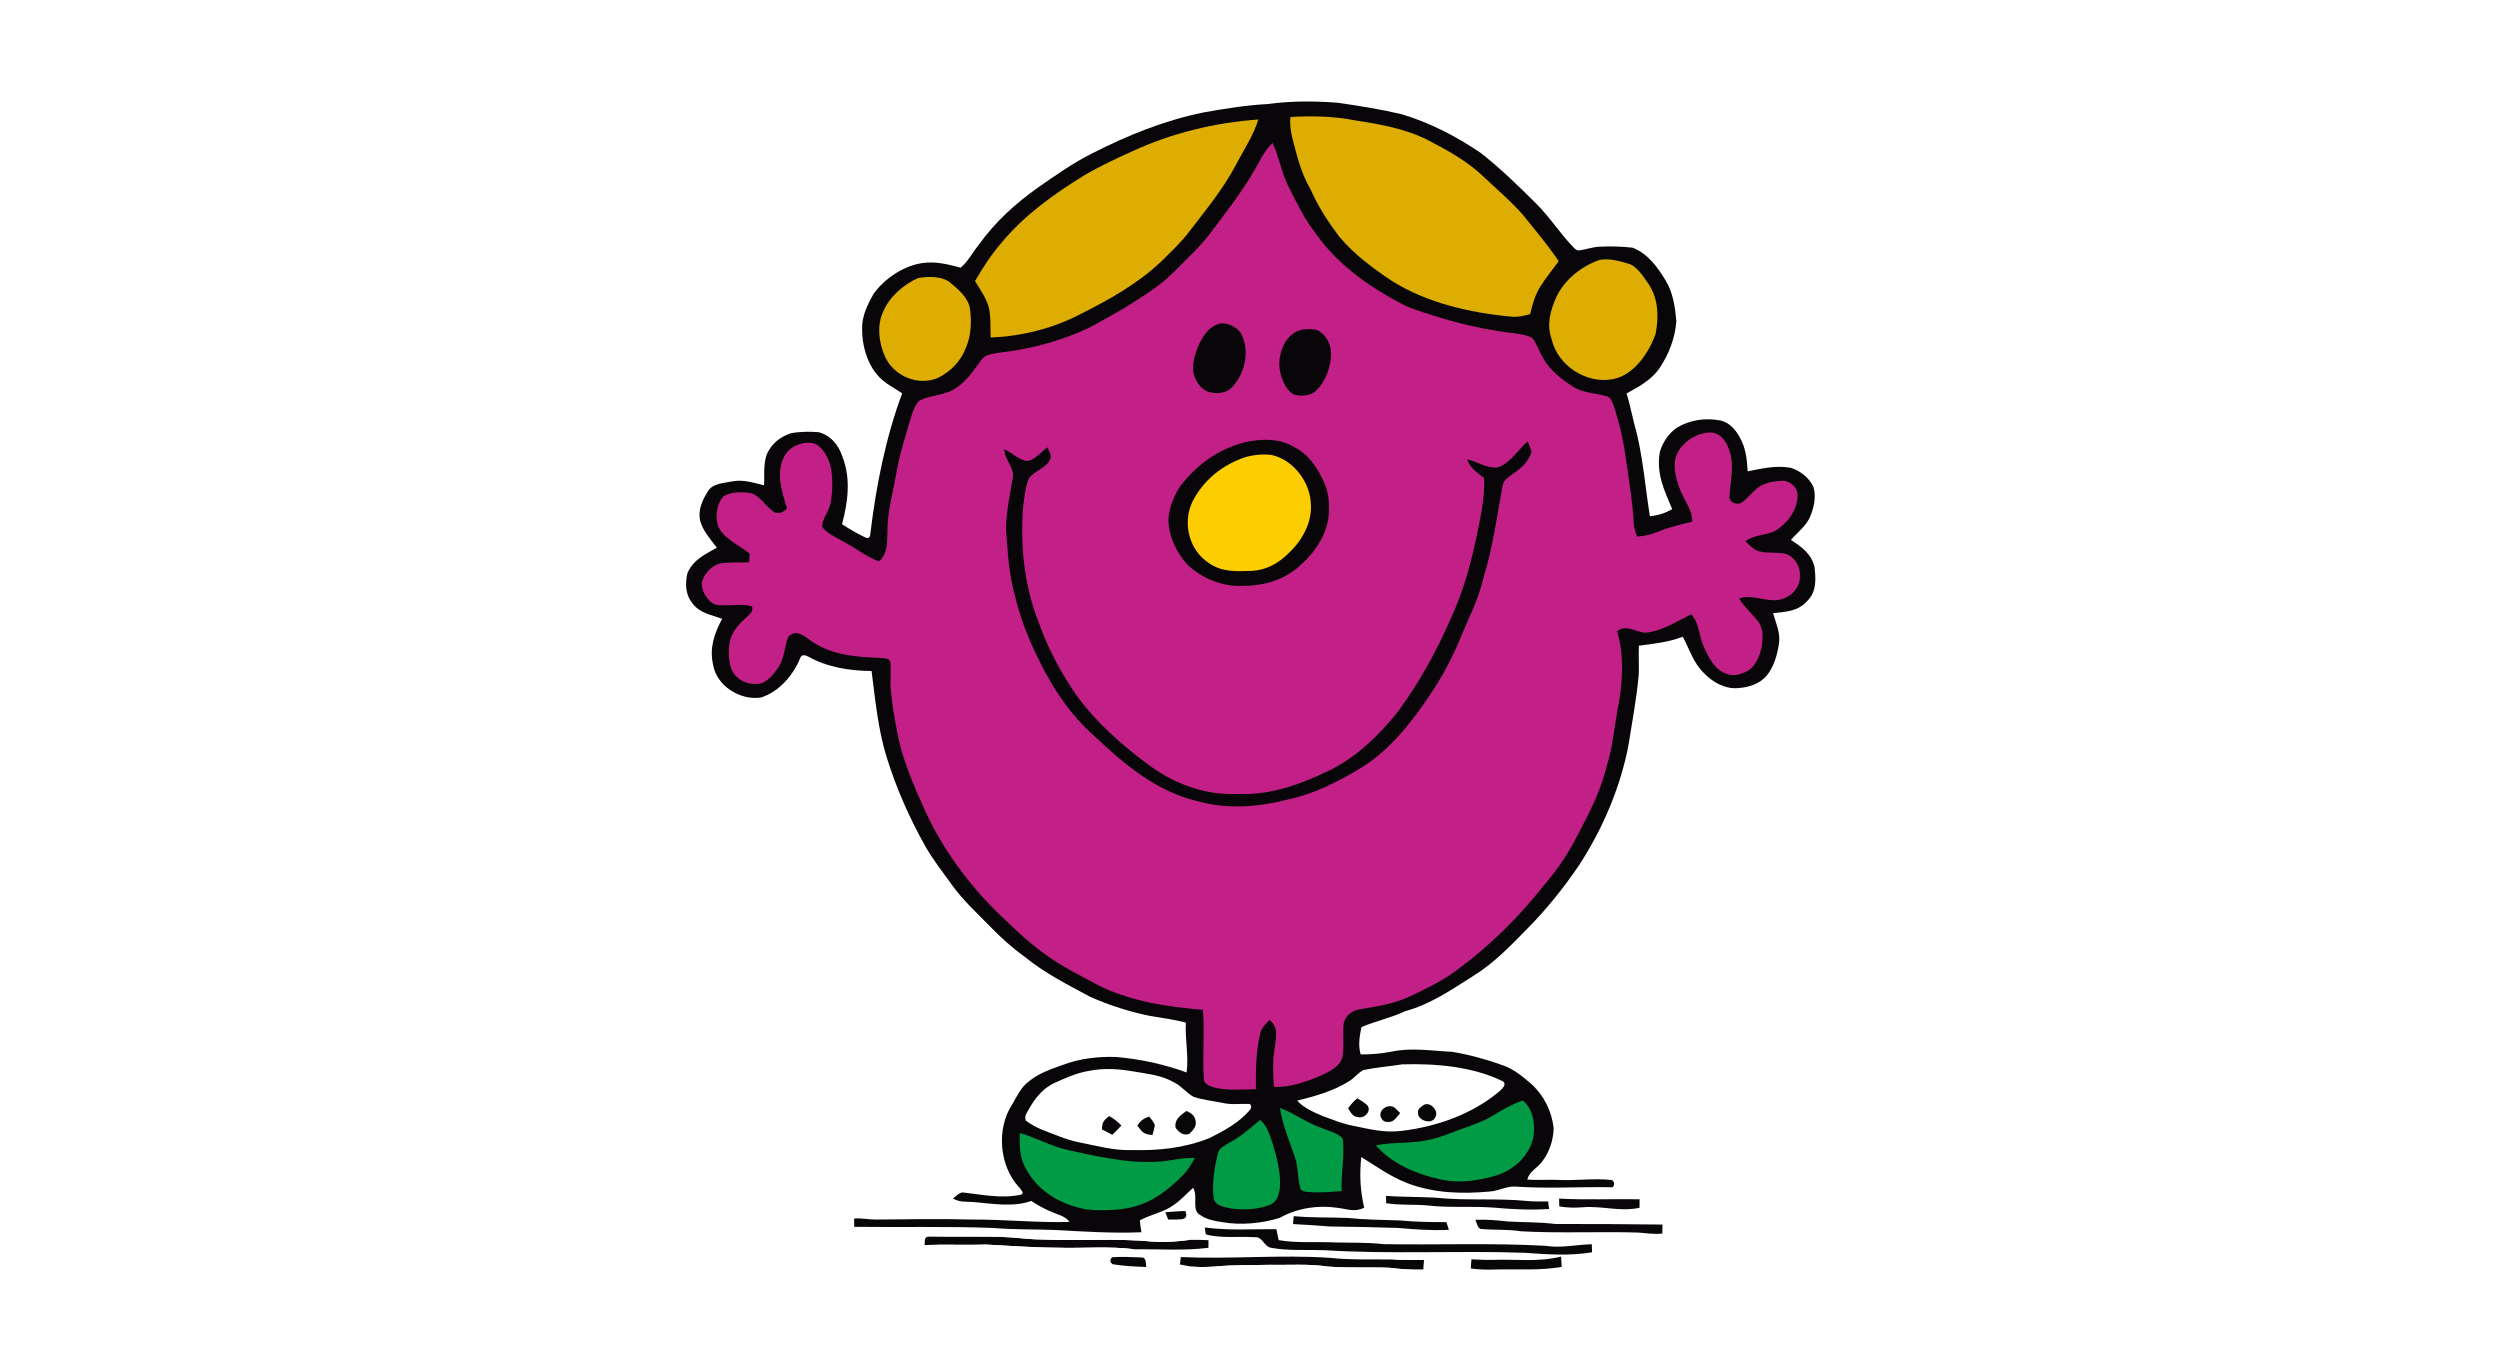 <svg width="1330" height="730" viewBox="0 0 1330 730" fill="none" xmlns="http://www.w3.org/2000/svg">
<rect x="0" y="0" width="1330" height="730" fill="#333333" stroke="none"/>
<g clip-path="url(#clip0_2_348)">
<path d="M0 0H1330V730H0V0Z" fill="white"/>
<path d="M674.468 55.344C686.668 53.691 699.201 53.691 711.454 54.651C722.921 56.264 734.414 58.117 745.681 60.758C760.694 65.264 774.694 72.517 787.641 81.277C798.041 89.384 807.561 98.677 816.894 107.984C824.441 115.317 829.868 124.211 837.214 131.704C837.894 132.477 838.668 132.997 839.534 133.251C843.534 132.877 847.268 131.317 851.334 131.224C857.094 130.957 862.948 131.104 868.668 131.797C876.721 135.064 881.908 142.144 886.201 149.371C890.068 155.704 891.188 163.517 891.814 170.811C891.241 179.664 887.828 188.384 882.961 195.757C878.401 202.277 872.094 205.597 865.321 209.317C867.508 216.251 868.681 223.411 870.734 230.384C874.188 244.864 875.401 259.917 877.734 274.611C882.254 274.197 885.668 273.037 889.628 270.891C885.294 260.624 880.988 251.904 883.081 240.277C884.614 235.224 887.734 230.531 892.121 227.517C899.081 223.304 907.508 222.157 915.441 223.731C920.161 224.877 923.321 228.611 925.574 232.691C928.788 238.344 929.401 244.371 929.748 250.744C937.588 249.251 944.668 247.424 952.774 248.891C957.934 250.584 962.401 254.117 964.761 259.064C966.268 264.011 965.068 269.944 963.068 274.624C961.188 279.584 956.268 283.184 952.774 287.237C958.614 291.064 963.748 294.637 965.374 301.891C966.028 308.291 966.468 314.691 961.574 319.597C956.561 325.317 950.294 325.371 943.281 326.237C944.761 331.424 947.321 336.931 946.401 342.371C945.494 348.384 943.828 354.544 939.948 359.371C936.268 363.757 930.334 365.717 924.774 366.051C917.934 366.717 911.254 363.037 906.641 358.237C901.094 353.037 898.774 345.371 895.241 338.731C887.654 341.717 879.894 342.451 871.894 343.504C871.641 348.611 872.028 353.717 871.814 358.824C870.681 371.677 868.268 384.277 866.254 396.997C861.868 419.277 852.681 440.731 840.401 459.784C832.081 472.091 822.748 483.811 812.254 494.331C803.294 503.464 794.761 512.411 783.788 519.197C772.521 526.344 760.561 534.544 747.628 537.917C740.081 541.517 731.934 543.131 724.268 546.424C723.308 551.371 722.441 555.997 723.881 560.971C729.561 560.984 734.988 560.531 740.574 559.424C751.014 557.237 761.388 559.037 772.468 559.557C781.601 561.077 790.801 563.571 799.508 566.744C805.534 568.837 810.014 572.691 814.774 576.784C821.414 582.811 825.561 591.264 826.534 600.144C826.441 606.557 824.188 613.211 820.188 618.237C817.428 621.757 813.708 623.077 812.521 627.477C817.934 628.037 823.321 627.437 828.748 627.704C838.401 628.237 847.774 626.664 857.574 627.784C858.988 628.851 859.108 630.144 857.934 631.624C840.708 631.277 823.228 632.477 806.014 631.251C801.561 631.024 797.321 633.504 792.814 633.877C777.721 635.237 763.081 634.877 748.734 629.464C739.774 625.971 732.281 620.597 724.214 615.557C723.188 624.664 723.628 633.557 725.748 642.477C720.761 645.104 716.628 643.104 711.441 642.557C700.908 640.997 690.028 642.731 680.721 647.944C671.214 650.877 660.094 651.931 650.254 650.184C646.214 649.584 641.908 648.824 638.521 646.384C633.641 643.931 637.574 636.291 634.721 631.931C631.081 635.157 628.228 638.477 624.348 641.117C619.161 644.944 612.068 646.064 606.361 649.264C606.561 651.371 606.948 653.464 607.214 655.557C591.761 656.211 576.174 655.144 560.748 654.344C550.001 653.904 539.201 654.237 528.494 653.277C503.801 652.344 479.094 652.984 454.428 652.677C454.414 651.211 454.401 649.744 454.388 648.277C458.321 647.917 462.081 648.837 466.001 648.797C483.041 648.664 500.068 648.317 517.094 648.797C534.454 648.704 551.628 650.544 569.001 650.077C566.641 646.944 563.348 646.451 559.988 644.944C555.948 643.371 552.228 641.264 548.628 638.891C539.308 642.344 527.721 640.357 518.041 639.477C514.108 639.211 510.548 639.744 507.001 637.584C508.561 636.504 510.534 634.037 512.614 634.424C522.681 635.557 533.068 637.824 543.214 635.544C545.201 634.797 543.081 632.877 542.441 631.944C531.548 620.584 529.908 600.504 538.548 587.437C540.948 583.291 543.081 578.664 546.894 575.664C552.521 570.904 558.894 568.864 565.694 566.424C574.641 563.091 584.468 561.957 593.974 562.331C606.721 563.451 619.254 566.157 631.268 570.557C632.481 561.797 630.348 552.904 630.894 544.024C624.654 542.384 618.294 541.557 611.934 540.504C600.974 538.291 590.201 534.824 579.974 530.317C568.148 523.944 555.548 517.571 545.188 509.051C538.468 504.224 532.428 498.797 526.681 492.851C519.774 485.717 511.988 478.651 506.294 470.584C501.454 463.784 496.281 457.317 492.161 450.024C483.761 435.064 476.774 419.211 471.694 402.824C467.108 387.971 465.708 372.744 463.681 356.984C452.121 356.851 440.254 355.077 430.068 349.344C428.481 348.504 426.548 347.957 425.721 350.051C422.068 359.171 414.361 368.197 404.721 371.091C393.801 372.731 381.081 364.864 379.334 353.477C377.348 344.637 380.068 336.891 384.188 329.197C378.308 327.037 372.001 326.184 368.174 320.691C364.534 316.091 364.508 310.371 365.708 304.904C368.921 297.637 374.948 295.051 381.374 291.344C378.108 287.117 374.054 282.531 372.561 277.317C371.121 271.531 373.561 266.171 376.601 261.384C379.134 257.091 385.001 257.037 389.374 256.131C395.508 254.917 400.601 256.811 406.481 258.197C406.814 252.277 405.708 244.384 409.228 239.304C411.748 234.904 416.081 232.037 420.788 230.477C425.561 229.584 430.668 229.571 435.494 229.917C442.081 231.677 446.201 236.877 448.268 243.157C452.721 254.824 451.094 267.104 447.974 278.851C451.894 281.504 456.041 283.811 460.281 285.904C462.014 286.651 462.748 286.064 462.988 284.237C466.028 258.877 471.041 233.237 479.961 209.237C475.348 206.104 470.334 203.811 466.748 199.491C461.081 192.824 458.521 183.384 458.654 174.757C458.454 168.291 461.641 161.691 464.828 156.211C470.854 147.891 481.041 141.184 491.308 139.864C498.241 139.011 504.468 140.677 511.068 142.411C514.868 139.277 517.334 134.371 520.481 130.557C529.108 118.357 540.134 108.304 552.294 99.704C561.641 93.211 570.708 86.811 580.894 81.651C599.921 71.997 619.388 64.064 640.361 59.797C651.628 57.797 663.028 55.958 674.468 55.344Z" fill="#080609"/>
<path d="M686.508 62.237C697.894 61.544 709.814 61.811 721.041 64.051C734.281 66.078 748.601 68.651 760.534 74.998C770.654 80.278 780.321 85.651 788.721 93.491C795.948 100.424 803.814 106.944 810.361 114.504C816.828 122.558 823.494 130.371 829.241 138.971C826.014 143.411 822.468 147.664 819.534 152.304C816.641 156.931 815.308 161.891 814.001 167.131C810.481 168.064 807.081 168.891 803.414 168.384C782.014 166.397 758.974 161.078 740.601 149.531C730.361 142.731 720.334 135.291 712.414 125.824C706.521 117.971 701.228 109.864 697.268 100.864C692.254 92.371 690.028 83.118 687.588 73.664C686.654 69.904 686.094 66.118 686.508 62.237Z" fill="#DDAD01"/>
<path d="M669.455 63.571C666.641 72.411 661.815 79.491 657.548 87.611C651.015 100.197 641.495 111.717 632.881 122.957C628.468 128.864 623.308 133.611 618.068 138.811C605.761 150.717 589.668 159.664 574.441 167.291C559.895 174.837 543.335 178.917 527.015 179.571C526.841 174.424 527.161 168.984 526.148 163.931C524.895 158.797 521.388 154.011 518.721 149.504C522.975 142.131 527.588 135.051 533.228 128.637C545.495 113.997 560.548 103.397 576.641 93.371C584.908 88.504 593.655 84.411 602.388 80.464C623.428 70.771 646.388 65.211 669.455 63.571Z" fill="#DDAD01"/>
<path d="M677.001 76.131C680.481 83.438 681.641 91.424 685.214 98.664C689.588 107.384 693.681 116.064 699.681 123.824C711.428 140.664 727.854 152.238 745.814 161.704C750.574 164.198 755.588 165.664 760.694 167.264C775.588 172.238 791.134 175.651 806.734 177.464C809.548 177.998 813.054 178.358 815.428 180.051C817.721 183.251 818.974 187.198 820.974 190.598C824.401 196.838 830.721 201.704 836.588 205.571C842.121 209.184 848.428 209.011 854.561 210.744C856.961 211.304 857.494 213.518 858.361 215.504C861.708 225.384 863.814 235.451 865.241 245.771C866.628 256.371 868.574 266.758 869.081 277.464C869.121 280.358 869.854 282.811 870.961 285.464C874.761 285.118 878.334 284.464 881.868 282.958C887.828 280.518 894.041 279.064 900.281 277.491C900.321 271.464 896.908 267.704 894.668 262.451C892.401 257.398 890.574 251.504 890.974 245.918C891.854 237.371 900.721 230.731 908.894 230.118C914.401 229.611 917.694 233.758 919.588 238.371C923.041 247.238 920.548 255.318 920.081 264.184C919.641 267.238 924.388 268.998 926.574 267.371C930.348 264.811 933.228 260.171 937.281 258.078C940.521 256.624 944.214 255.958 947.748 255.798C952.254 255.478 956.721 259.464 956.321 264.078C955.974 271.758 950.788 278.424 944.481 282.411C939.268 284.944 933.454 284.331 928.521 287.944C930.641 289.838 932.988 292.584 935.814 293.318C940.508 294.531 945.694 293.544 950.361 294.731C955.121 296.558 957.948 301.758 957.561 306.744C957.588 312.624 953.081 317.344 947.614 318.851C940.108 320.851 932.521 315.771 925.214 318.424C928.028 323.091 932.161 326.504 935.414 330.771C938.174 334.304 937.868 339.571 937.294 343.758C936.401 348.224 934.401 353.811 930.481 356.464C927.001 358.544 922.494 360.118 918.534 358.464C912.268 356.504 908.734 349.518 906.348 343.904C903.614 337.678 904.214 331.931 899.774 326.811C891.761 330.651 884.401 335.718 875.254 336.624C869.788 336.238 865.454 331.984 860.281 335.758C864.281 349.118 863.254 364.224 860.481 377.758C858.694 387.838 857.854 397.918 854.708 407.744C851.361 421.864 844.668 433.998 838.001 446.718C833.494 455.384 828.108 463.078 821.761 470.491C808.361 487.544 792.748 503.078 775.268 515.931C767.574 521.758 758.468 526.131 749.748 530.224C741.308 534.118 732.454 535.438 723.388 536.958C719.281 537.531 715.948 540.158 714.894 544.224C714.134 550.051 715.281 556.251 714.228 562.038C713.081 567.304 707.668 569.838 703.281 571.971C695.414 575.318 686.348 578.664 677.708 578.198C677.241 571.091 676.974 564.104 678.188 557.051C678.788 551.424 680.454 546.771 675.374 542.624C673.694 544.531 671.281 546.504 670.654 549.024C668.028 559.264 668.121 569.051 668.121 579.478C660.934 579.558 653.121 580.264 646.094 578.584C644.068 578.064 640.668 576.771 640.494 574.318C639.561 562.011 641.001 549.531 639.948 537.238C624.774 535.864 610.134 534.078 595.681 528.944C586.348 525.851 578.508 520.971 569.881 516.411C557.388 509.744 546.614 500.891 536.521 491.024C517.668 473.904 501.708 452.864 491.348 429.544C485.801 417.091 479.988 403.784 477.481 390.384C475.881 382.304 474.468 374.104 473.841 365.891C473.441 361.184 474.321 356.291 473.534 351.651C472.321 349.878 469.348 350.198 467.454 349.958C454.281 349.491 441.041 348.304 430.201 340.024C426.401 337.491 423.601 334.998 419.374 338.678C417.294 344.118 417.494 349.731 414.174 354.891C412.028 358.131 409.094 361.918 405.374 363.371C399.334 365.064 392.414 362.531 389.534 356.811C387.548 352.704 387.574 347.464 387.961 343.011C388.628 337.278 392.121 332.958 396.268 329.211C398.241 327.038 400.748 326.051 400.188 322.651C394.041 320.664 386.628 322.958 380.388 321.558C376.294 319.931 372.374 313.438 373.628 309.024C374.841 304.984 378.668 301.038 382.721 299.824C387.854 298.904 393.294 299.398 398.494 299.144C398.614 297.624 398.761 296.091 398.894 294.571C393.281 289.958 384.388 286.411 381.814 279.331C380.494 274.331 381.321 268.184 384.761 264.171C388.694 261.624 394.374 261.598 398.854 262.251C404.321 263.224 407.454 269.944 412.134 272.544C415.014 273.704 416.508 272.238 418.708 270.664C416.881 264.411 414.468 257.318 414.974 250.771C415.468 245.998 417.121 240.931 421.348 238.198C424.668 236.064 429.174 234.811 433.068 235.878C438.308 238.011 441.308 244.664 442.254 249.918C443.014 255.491 442.974 261.838 441.908 267.371C441.134 271.771 437.574 275.704 437.321 280.078C439.534 283.651 444.388 285.678 447.948 287.704C454.761 291.144 460.414 296.038 467.654 298.704C472.348 294.184 471.921 288.798 472.121 282.798C471.988 272.584 475.054 262.158 476.814 251.931C478.188 243.571 480.601 235.544 483.041 227.451C484.521 222.918 485.548 217.078 488.748 213.424C494.161 210.238 501.294 210.518 506.921 207.451C512.321 204.478 516.708 199.078 520.148 194.078C521.361 192.464 522.628 190.424 524.401 189.384C527.388 188.064 530.921 187.731 534.134 187.278C547.014 185.718 559.748 182.491 571.801 177.664C580.921 174.184 589.374 168.664 597.988 163.998C607.228 158.078 617.334 152.158 624.881 144.291C631.841 137.264 638.908 130.851 644.801 122.851C652.494 112.544 660.321 102.611 666.801 91.478C670.201 85.984 672.174 80.531 677.001 76.131Z" fill="#C22086"/>
<path d="M850.734 138.331C855.614 137.291 861.214 138.731 865.908 140.144C870.748 141.331 874.081 146.931 876.814 150.757C882.321 158.797 882.548 168.437 880.774 177.704C877.174 187.731 869.268 199.637 858.014 201.717C844.081 204.411 828.814 194.597 825.548 180.717C822.708 172.864 824.681 165.344 827.961 158.037C832.308 148.784 841.254 141.731 850.734 138.331Z" fill="#DDAD01"/>
<path d="M488.214 147.971C493.801 146.971 501.534 146.664 506.041 150.798C510.294 154.344 515.254 158.664 516.054 164.464C516.921 171.518 516.708 178.531 513.814 185.131C511.174 192.198 505.601 197.811 498.881 201.091C488.348 205.451 475.734 200.171 470.934 189.944C467.561 182.624 466.308 172.878 470.014 165.451C473.361 157.664 480.668 151.504 488.214 147.971Z" fill="#DDAD01"/>
<path d="M649.121 172.091C653.348 171.424 659.508 174.571 660.935 178.824C664.788 187.584 662.068 198.864 655.681 205.744C652.188 209.571 647.001 209.757 642.348 208.291C638.481 206.584 635.935 202.651 634.975 198.637C633.935 193.424 635.908 187.531 638.095 182.824C640.508 177.904 643.495 173.531 649.121 172.091Z" fill="#080609"/>
<path d="M694.508 175.158C696.641 175.011 698.988 175.024 701.028 175.718C706.001 178.398 708.481 183.931 708.095 189.464C707.695 196.024 705.055 203.051 700.295 207.691C697.428 210.824 692.015 210.918 688.215 209.851C683.015 206.664 680.681 199.198 680.548 193.424C680.815 185.211 685.281 175.758 694.508 175.158Z" fill="#080609"/>
<path d="M665.121 234.691C673.201 233.424 681.175 233.464 688.401 237.797C696.348 241.811 700.895 248.851 704.468 256.731C707.188 262.877 707.481 269.517 706.655 276.117C704.908 286.557 697.801 296.011 689.695 302.517C681.441 309.131 671.175 311.811 660.721 311.677C650.281 312.144 639.761 307.744 632.081 300.797C625.935 294.264 621.535 285.024 621.588 275.957C622.108 269.771 624.668 263.331 628.188 258.251C637.428 246.331 650.161 237.517 665.121 234.691Z" fill="#080609"/>
<path d="M812.641 234.851C813.508 236.597 814.214 238.397 814.774 240.224C813.348 245.344 809.788 248.651 805.588 251.597C802.988 253.731 799.908 254.891 799.348 258.571C796.294 274.811 794.268 291.091 789.321 306.944C786.614 319.011 780.934 329.558 776.308 340.904C772.361 350.384 767.521 359.371 761.881 367.944C752.134 382.878 739.988 398.531 724.721 408.104C712.361 415.651 699.668 422.131 685.428 425.278C669.228 429.424 652.748 430.718 636.481 426.064C615.214 420.944 597.948 406.491 582.441 391.784C568.134 379.224 558.348 363.531 550.428 346.384C545.041 335.197 541.228 323.371 538.561 311.251C536.414 301.398 535.948 291.464 535.214 281.451C535.268 272.797 537.174 263.597 538.654 255.184C540.214 248.784 534.708 245.637 534.254 238.931C538.174 240.731 541.868 244.464 546.081 245.251C550.228 245.171 554.001 240.251 557.254 237.997C558.228 240.291 559.601 241.918 558.641 244.504C556.588 248.971 549.828 250.691 547.268 254.691C545.334 259.478 544.921 264.984 544.268 270.077C542.761 290.757 544.908 311.558 552.508 330.944C557.268 344.411 563.934 357.078 571.974 368.864C582.561 383.918 597.188 396.771 611.974 407.584C625.401 417.277 641.361 423.091 658.068 422.398C675.908 423.184 691.841 417.344 707.614 409.677C721.961 402.664 734.254 390.544 744.054 378.118C754.974 363.118 764.161 346.718 771.521 329.691C778.761 314.411 782.881 298.451 786.268 281.958C788.081 272.678 790.054 263.771 789.494 254.238C785.734 251.344 782.068 249.118 780.548 244.318C785.654 245.518 791.414 249.384 796.654 248.651C803.108 246.904 807.668 239.131 812.641 234.851Z" fill="#080609"/>
<path d="M663.135 243.011C667.348 241.931 672.041 241.477 676.361 242.024C688.041 244.491 697.108 256.531 697.388 268.277C698.055 278.117 692.588 287.771 685.535 294.291C680.295 299.571 673.708 303.277 666.148 303.691C657.761 303.984 650.028 304.504 642.841 299.384C632.481 292.317 629.055 278.291 634.321 267.011C640.161 255.331 650.748 246.931 663.135 243.011Z" fill="#FCCE01"/>
<path d="M745.974 566.237C763.654 565.717 783.134 567.317 799.281 575.131C802.108 576.851 798.881 579.451 797.441 580.784C783.188 592.744 764.134 599.451 745.814 601.597C736.521 602.837 728.334 600.637 719.334 598.797C714.188 597.784 709.134 595.744 704.188 593.957C699.294 591.864 693.694 589.557 690.094 585.544C700.068 582.984 709.348 580.557 718.161 574.917C720.721 573.291 722.721 570.451 725.481 569.237C732.228 567.837 739.161 567.304 745.974 566.237Z" fill="white"/>
<path d="M579.281 569.717C587.348 568.091 595.268 568.651 603.308 570.051C611.014 571.424 618.094 571.944 624.961 576.051C628.721 577.944 631.228 581.424 634.828 583.437C639.814 585.211 645.334 585.637 650.494 586.757C655.148 587.851 659.908 587.091 664.801 587.291C666.068 588.237 665.734 589.624 664.801 590.677C659.081 597.317 651.281 601.531 643.534 605.411C630.241 610.797 616.308 612.197 602.068 611.837C592.348 612.157 583.561 609.557 574.134 607.731C567.201 606.331 560.988 603.544 554.428 601.037C551.374 599.811 548.414 598.131 545.774 596.184C545.308 595.064 545.308 593.984 545.774 592.957C549.441 585.984 553.521 579.704 560.868 576.184C566.734 573.531 572.894 570.744 579.281 569.717Z" fill="white"/>
<path d="M722.001 584.291C724.014 585.477 726.254 586.637 727.748 588.464C729.468 591.637 725.588 595.211 722.374 594.291C719.521 594.051 718.561 591.717 717.214 589.571C718.614 587.584 720.161 585.891 722.001 584.291Z" fill="#080609"/>
<path d="M810.148 585.464C815.761 589.984 816.921 598.771 815.668 605.424C813.321 615.331 804.961 622.704 795.401 625.544C785.508 628.331 775.508 629.731 765.374 627.224C753.308 624.531 740.134 618.917 731.961 609.317C740.668 607.517 749.641 608.451 758.414 606.731C765.894 605.531 772.161 602.451 779.254 600.011C784.694 598.104 790.054 596.091 795.001 593.051C799.841 590.064 804.721 587.277 810.148 585.464Z" fill="#029B45"/>
<path d="M738.374 588.597C741.748 587.891 742.668 590.224 744.881 592.157C742.201 595.317 741.081 597.864 736.428 596.571C732.721 593.851 734.374 589.664 738.374 588.597Z" fill="#080609"/>
<path d="M757.094 588.064C760.494 585.451 765.921 591.051 763.494 594.517C761.668 598.584 754.201 596.011 754.374 592.157C754.134 589.944 755.548 589.251 757.094 588.064Z" fill="#080609"/>
<path d="M680.975 589.397C688.748 592.357 695.321 597.491 703.281 600.171C706.775 601.664 711.801 602.704 714.308 605.677C715.521 614.837 713.295 624.317 713.775 633.611C707.735 634.211 701.428 634.651 695.388 634.064C694.001 634.051 692.881 633.664 692.028 632.904C690.188 627.464 690.841 621.437 688.975 615.917C686.041 607.037 682.281 598.784 680.975 589.397Z" fill="#029B45"/>
<path d="M631.201 591.011C633.735 592.237 635.481 593.277 636.055 596.251C636.708 599.291 634.761 601.131 632.841 603.131C629.588 604.451 627.375 602.477 625.428 600.064C624.641 595.424 628.001 593.437 631.201 591.011Z" fill="#080609"/>
<path d="M590.028 593.757C592.574 595.077 594.601 596.717 596.588 598.771C595.014 600.477 593.388 602.131 591.708 603.744C589.894 602.771 588.068 601.797 586.254 600.837C586.348 596.984 587.054 596.131 590.028 593.757Z" fill="#080609"/>
<path d="M611.361 593.958C612.414 595.438 614.041 597.024 614.374 598.864C614.001 600.518 613.588 602.158 613.108 603.798C608.654 603.651 607.628 602.264 605.054 598.838C606.814 596.064 608.348 595.104 611.361 593.958Z" fill="#080609"/>
<path d="M670.455 595.784C674.121 599.024 675.335 603.491 676.908 607.957C679.241 615.544 681.615 624.211 680.841 632.184C680.388 636.131 679.068 639.797 675.015 641.251C668.188 643.651 659.228 644.064 652.201 642.358C649.561 641.624 646.095 640.598 645.641 637.411C644.775 629.598 646.028 621.317 647.881 613.717C648.428 610.491 652.308 609.091 654.748 607.477C660.655 604.371 665.295 599.878 670.455 595.784Z" fill="#029B45"/>
<path d="M542.601 602.771C551.588 605.397 559.574 610.064 568.841 611.971C586.601 615.864 606.694 620.451 624.734 616.917C628.361 616.344 632.001 615.957 635.668 615.997C633.935 619.211 632.081 622.304 629.548 624.957C621.681 633.011 612.934 639.811 601.734 642.357C594.121 643.984 585.988 644.157 578.268 643.437C565.148 641.131 552.961 634.477 546.255 622.597C542.428 616.437 542.214 609.797 542.601 602.771Z" fill="#029B45"/>
<path d="M737.348 636.238C746.028 636.811 754.708 636.691 763.388 637.131C779.734 638.904 796.348 637.304 812.721 638.944C816.308 639.278 820.014 639.198 823.628 639.184C823.841 640.504 823.988 641.838 824.121 643.171C814.161 643.864 804.028 643.304 794.094 642.411C782.454 641.584 770.974 642.664 759.401 641.291C752.148 640.651 744.601 641.278 737.441 640.104C737.401 638.811 737.361 637.531 737.348 636.238Z" fill="#080609"/>
<path d="M829.441 637.651C843.641 638.438 858.014 637.758 872.254 638.011C872.268 639.518 872.268 641.011 872.241 642.531C861.788 644.784 852.388 641.424 842.041 642.264C837.854 642.571 833.694 642.558 829.548 641.811C829.468 640.424 829.441 639.038 829.441 637.651Z" fill="#080609"/>
<path d="M630.628 644.251C631.628 646.611 631.228 648.451 628.401 648.664C626.108 648.851 623.761 648.797 621.455 648.771C620.948 647.491 620.441 646.197 619.935 644.917C623.495 644.691 627.055 644.304 630.628 644.251Z" fill="#080609"/>
<path d="M688.281 646.984C697.761 647.904 707.241 647.571 716.734 647.931C726.054 648.904 735.388 648.971 744.734 649.277C752.974 650.064 761.228 650.171 769.494 650.171C769.921 651.531 770.361 652.904 770.788 654.277C761.614 654.731 752.601 654.037 743.468 653.251C731.454 652.891 719.401 652.597 707.388 652.491C700.881 651.931 694.388 651.557 687.868 651.197C687.961 649.784 688.094 648.384 688.281 646.984Z" fill="#080609"/>
<path d="M784.935 648.931C790.775 648.691 796.535 649.184 802.321 649.837C810.708 650.331 819.041 650.104 827.388 651.158C846.415 651.171 865.401 651.197 884.428 651.464C884.428 653.064 884.401 654.664 884.348 656.278C879.961 656.744 875.748 656.011 871.401 655.718C850.695 655.118 829.855 656.171 809.188 655.051C802.188 653.918 795.175 654.437 788.161 653.837C786.188 653.997 785.495 650.318 784.935 648.931Z" fill="#080609"/>
<path d="M640.948 653.011C653.788 654.744 666.108 653.811 679.041 653.917C679.468 655.851 679.854 657.797 680.241 659.744C690.068 661.491 700.388 660.424 710.548 660.997C719.094 661.157 727.534 660.944 736.041 661.891C764.681 662.371 793.468 661.184 822.068 662.757C830.534 664.117 838.441 662.131 846.841 661.944C846.894 663.371 846.934 664.784 846.988 666.211C835.001 668.211 823.308 667.344 811.294 666.491C775.974 665.237 740.094 667.331 704.748 665.117C695.481 664.744 685.801 665.517 676.668 663.904C672.201 663.451 671.921 657.651 667.388 658.211C658.881 657.637 649.734 658.944 641.508 656.691C641.268 655.464 641.081 654.237 640.948 653.011Z" fill="#080609"/>
<path d="M494.268 657.891C507.441 658.104 520.588 657.891 533.774 658.078C540.561 658.278 547.268 659.397 554.081 659.397C574.134 660.291 594.214 658.637 614.068 660.597C620.508 660.944 626.788 660.491 633.161 659.597C636.414 659.571 639.668 659.571 642.921 659.784C642.908 661.131 642.894 662.478 642.881 663.824C630.041 665.478 616.788 664.464 603.854 664.637C589.948 662.851 576.228 664.224 562.068 663.771C549.561 663.744 537.188 662.718 524.721 662.118C513.788 662.491 502.841 661.931 491.908 662.371C492.108 660.451 491.388 657.797 494.268 657.891Z" fill="#080609"/>
<path d="M533.774 658.078C546.454 656.464 558.708 659.198 571.401 658.651C591.948 658.811 612.681 657.931 633.161 659.598C626.788 660.491 620.508 660.944 614.068 660.598C594.214 658.638 574.134 660.291 554.081 659.398C547.268 659.398 540.561 658.278 533.774 658.078Z" fill="white"/>
<path d="M491.908 662.371C502.841 661.931 513.788 662.491 524.721 662.117C537.188 662.717 549.561 663.744 562.068 663.771C576.228 664.224 589.948 662.851 603.854 664.637C576.761 667.117 551.428 664.171 524.561 663.784C515.708 663.651 506.788 664.691 497.961 664.211C495.774 664.131 493.828 663.357 491.908 662.371Z" fill="white"/>
<path d="M591.708 668.837C596.801 668.504 602.001 668.771 607.094 668.957C610.094 668.864 609.414 672.037 609.801 674.037C603.841 673.811 597.788 673.557 591.894 672.557C590.401 671.437 590.348 670.197 591.708 668.837Z" fill="#080609"/>
<path d="M707.348 669.157C718.255 670.344 729.441 669.904 740.415 670.037C746.148 670.317 751.855 670.291 757.588 670.251C757.508 671.984 757.428 673.717 757.335 675.451C751.215 675.584 745.335 675.251 739.281 674.464C728.335 674.037 717.255 674.664 706.308 673.811C696.228 672.277 685.695 673.077 675.401 672.891C665.641 673.131 655.815 672.864 646.095 673.824C641.828 674.091 637.641 674.197 633.388 673.757C631.495 673.437 629.601 673.064 627.721 672.704C627.868 671.384 628.015 670.064 628.188 668.744C654.681 669.971 680.881 667.397 707.348 669.157Z" fill="#080609"/>
<path d="M740.414 670.037C746.321 669.397 752.148 668.944 758.081 669.477C758.108 671.651 758.121 673.837 758.134 676.011C747.014 676.904 735.894 675.904 724.721 676.197C713.921 676.464 703.534 673.677 692.761 673.677C685.201 673.664 677.641 673.704 670.068 673.704C657.414 673.544 646.041 676.397 633.388 673.757C637.641 674.197 641.828 674.091 646.094 673.824C655.814 672.864 665.641 673.131 675.401 672.891C685.694 673.077 696.228 672.277 706.308 673.811C717.254 674.664 728.334 674.037 739.281 674.464C745.334 675.251 751.214 675.584 757.334 675.451C757.428 673.717 757.508 671.984 757.588 670.251C751.854 670.291 746.148 670.317 740.414 670.037Z" fill="white"/>
<path d="M830.494 668.491C830.641 670.317 830.748 672.144 830.828 673.984C818.868 676.077 807.521 675.024 795.414 675.384C791.081 675.544 786.761 675.451 782.468 674.837C782.534 673.211 782.641 671.571 782.788 669.944C786.548 670.144 790.294 670.344 794.068 670.251C806.601 669.797 818.108 671.584 830.494 668.491Z" fill="#080609"/>
</g>
<defs>
<clipPath id="clip0_2_348">
<rect width="1330" height="730" fill="white"/>
</clipPath>
</defs>
</svg>
